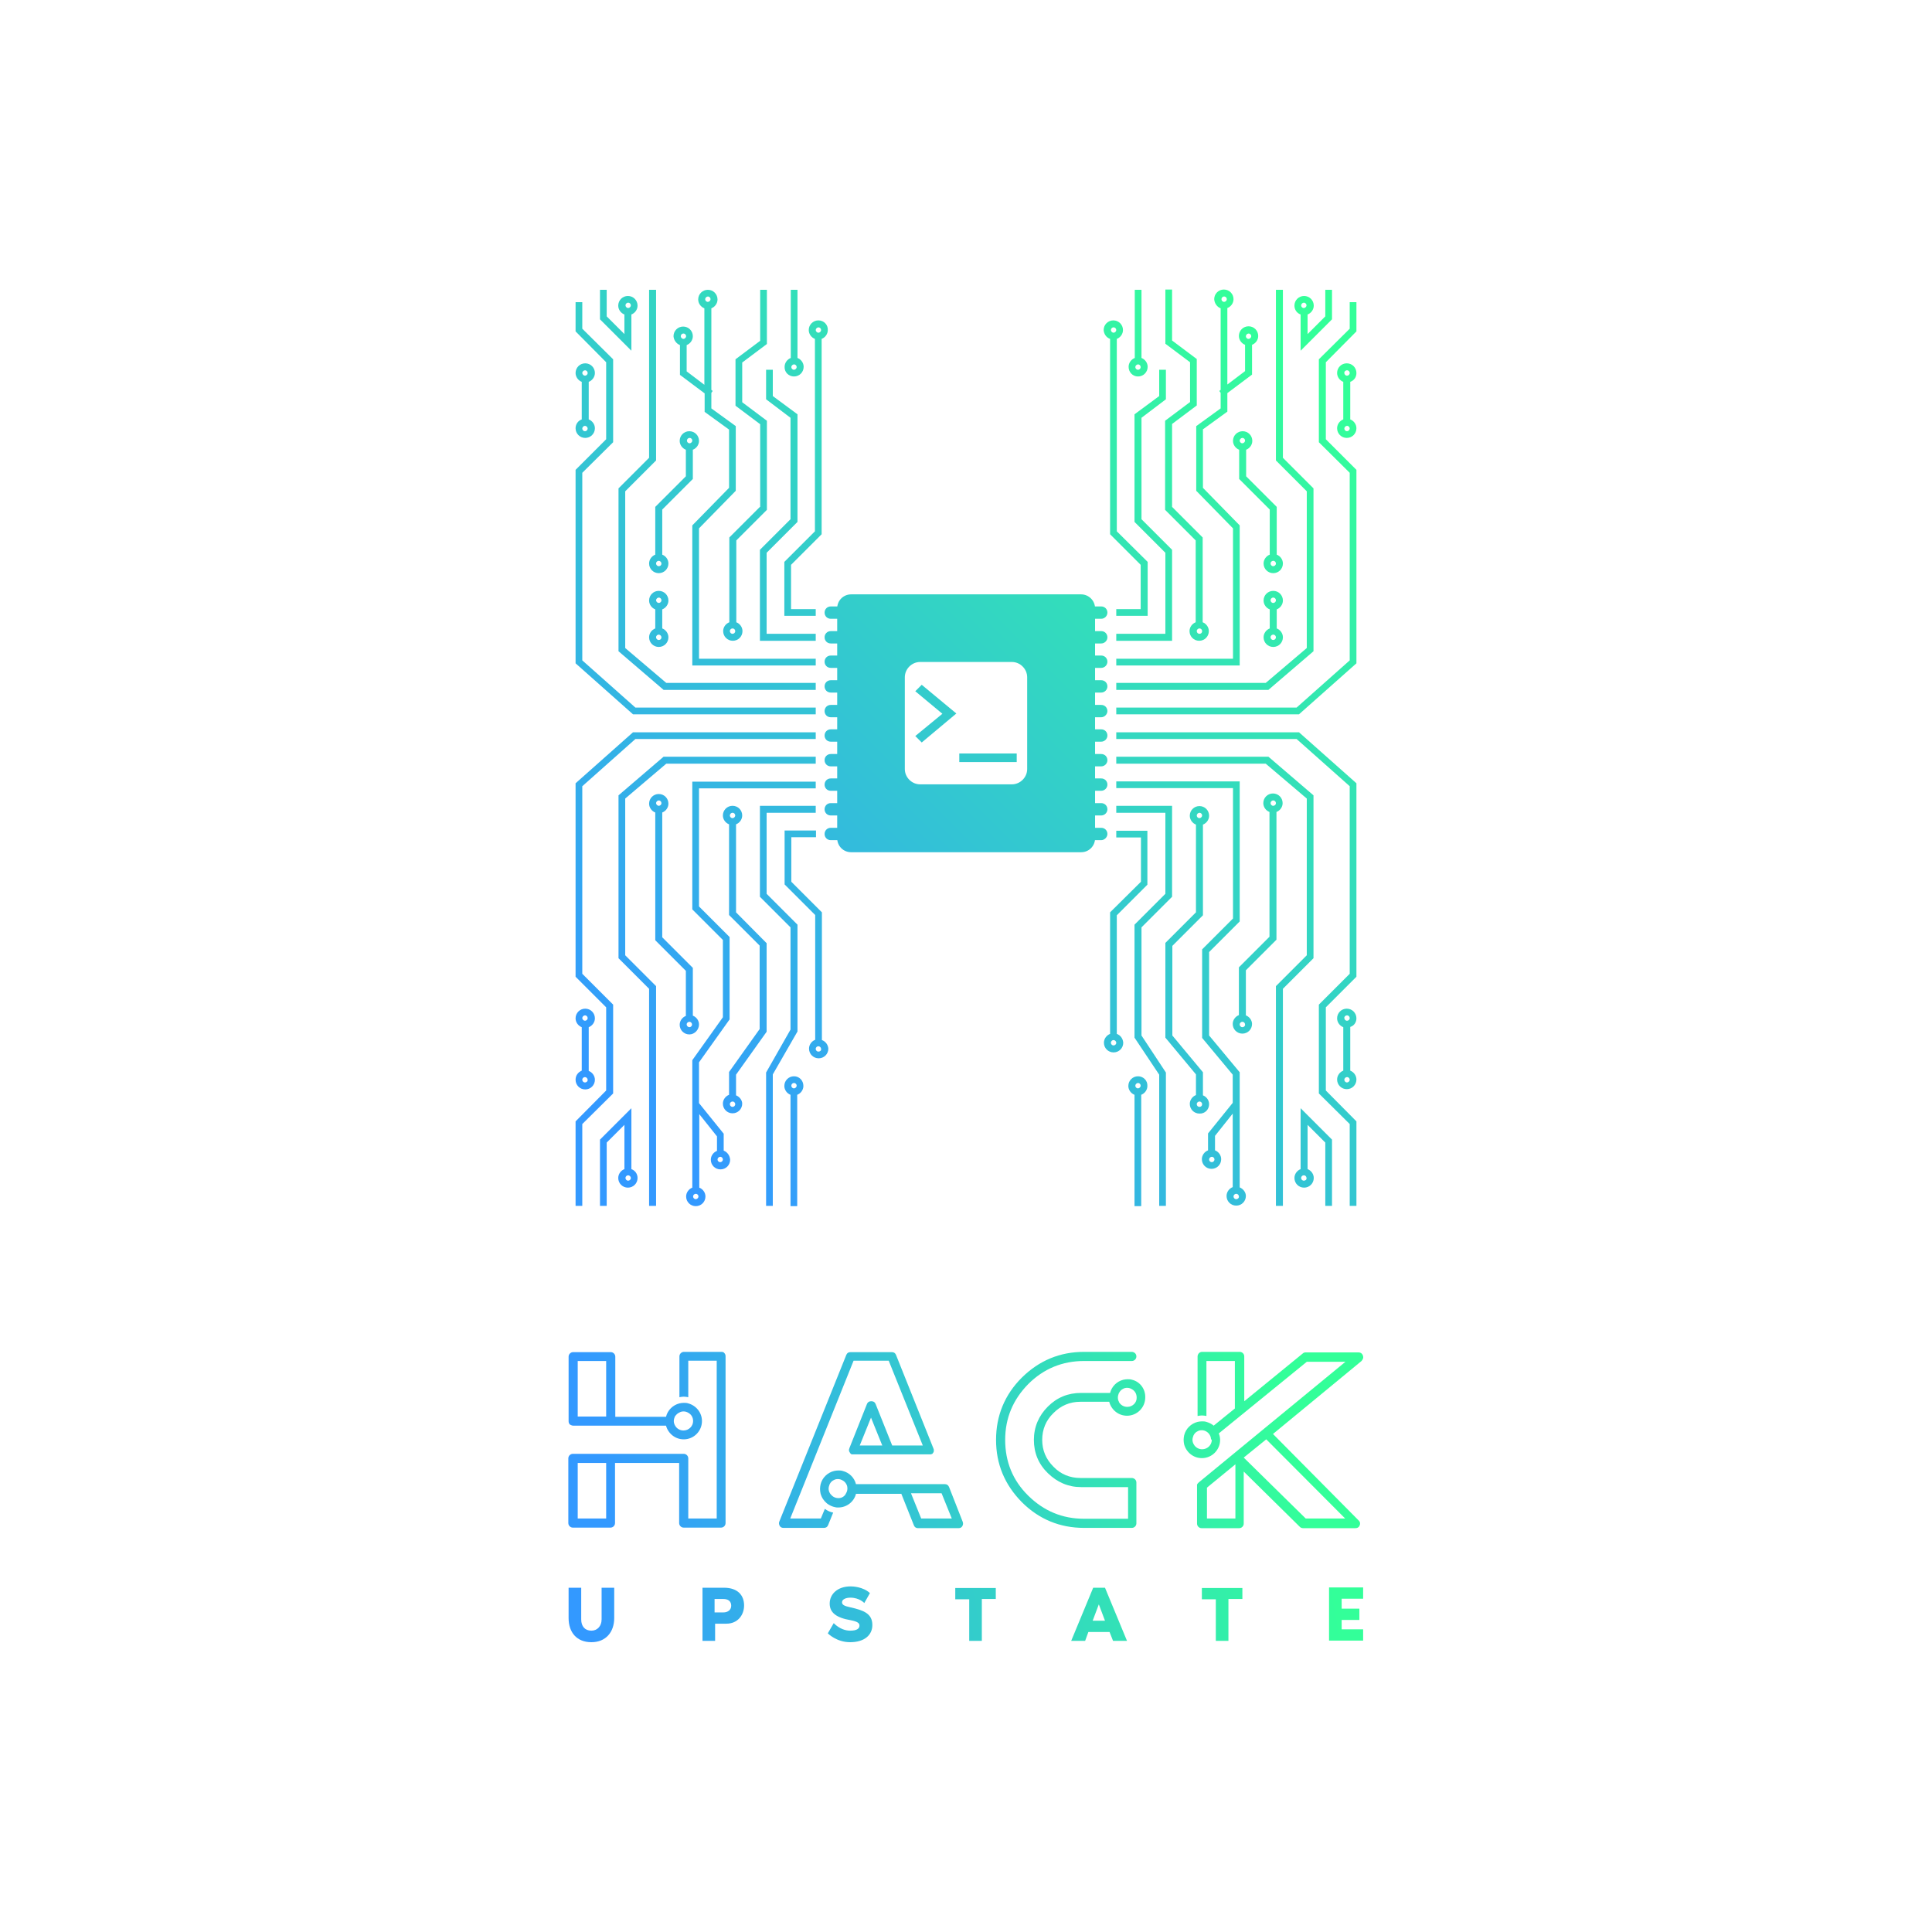 <?xml version="1.0" encoding="utf-8"?>
<!-- Generator: Adobe Illustrator 22.1.0, SVG Export Plug-In . SVG Version: 6.00 Build 0)  -->
<svg version="1.1" xmlns="http://www.w3.org/2000/svg" xmlns:xlink="http://www.w3.org/1999/xlink" x="0px" y="0px"
	 viewBox="0 0 720 720" style="enable-background:new 0 0 720 720;" xml:space="preserve">
<style type="text/css">
	.st0{display:none;}
	.st1{display:inline;fill:#FFFFFF;}
	.st2{display:inline;fill:#002333;}
	.st3{display:inline;}
	.st4{display:inline;fill:#CCCCCC;}
	.st5{fill:#3399FF;}
	.st6{fill:#33FF99;}
	.st7{fill:#002333;}
	.st8{fill:url(#SVGID_1_);}
	.st9{fill:url(#SVGID_2_);}
	.st10{fill:url(#SVGID_3_);}
	.st11{fill:url(#SVGID_4_);}
	.st12{fill:url(#SVGID_5_);}
	.st13{fill:url(#SVGID_6_);}
	.st14{fill:url(#SVGID_7_);}
	.st15{fill:url(#SVGID_8_);}
	.st16{fill:url(#SVGID_9_);}
	.st17{fill:url(#SVGID_10_);}
	.st18{fill:url(#SVGID_11_);}
	.st19{fill:url(#SVGID_12_);}
	.st20{fill:url(#SVGID_13_);}
	.st21{fill:url(#SVGID_14_);}
	.st22{fill:url(#SVGID_15_);}
	.st23{fill:url(#SVGID_16_);}
	.st24{fill:url(#SVGID_17_);}
	.st25{fill:url(#SVGID_18_);}
	.st26{fill:url(#SVGID_19_);}
	.st27{fill:url(#SVGID_20_);}
	.st28{fill:url(#SVGID_21_);}
	.st29{fill:url(#SVGID_22_);}
	.st30{fill:url(#SVGID_23_);}
	.st31{fill:url(#SVGID_24_);}
	.st32{fill:url(#SVGID_25_);}
	.st33{fill:url(#SVGID_26_);}
	.st34{fill:url(#SVGID_27_);}
	.st35{fill:url(#SVGID_28_);}
	.st36{fill:url(#SVGID_29_);}
	.st37{fill:url(#SVGID_30_);}
	.st38{fill:url(#SVGID_31_);}
	.st39{fill:url(#SVGID_32_);}
	.st40{fill:url(#SVGID_33_);}
	.st41{fill:url(#SVGID_34_);}
	.st42{fill:url(#SVGID_35_);}
	.st43{fill:url(#SVGID_36_);}
	.st44{fill:url(#SVGID_37_);}
	.st45{fill:url(#SVGID_38_);}
	.st46{fill:url(#SVGID_39_);}
	.st47{fill:url(#SVGID_40_);}
	.st48{fill:url(#SVGID_41_);}
	.st49{fill:url(#SVGID_42_);}
	.st50{fill:url(#SVGID_43_);}
	.st51{fill:url(#SVGID_44_);}
	.st52{fill:url(#SVGID_45_);}
	.st53{fill:url(#SVGID_46_);}
	.st54{fill:url(#SVGID_47_);}
	.st55{fill:url(#SVGID_48_);}
	.st56{fill:url(#SVGID_49_);}
	.st57{fill:url(#SVGID_50_);}
	.st58{fill:url(#SVGID_51_);}
	.st59{fill:url(#SVGID_52_);}
	.st60{fill:url(#SVGID_53_);}
	.st61{fill:url(#SVGID_54_);}
	.st62{fill:url(#SVGID_55_);}
	.st63{fill:url(#SVGID_56_);}
	.st64{fill:url(#SVGID_57_);}
	.st65{fill:url(#SVGID_58_);}
	.st66{fill:url(#SVGID_59_);}
	.st67{fill:url(#SVGID_60_);}
	.st68{fill:url(#SVGID_61_);}
	.st69{fill:url(#SVGID_62_);}
	.st70{fill:url(#SVGID_63_);}
	.st71{fill:url(#SVGID_64_);}
	.st72{fill:url(#SVGID_65_);}
	.st73{fill:url(#SVGID_66_);}
	.st74{fill:url(#SVGID_67_);}
	.st75{fill:url(#SVGID_68_);}
	.st76{fill:url(#SVGID_69_);}
	.st77{fill:url(#SVGID_70_);}
	.st78{fill:url(#SVGID_71_);}
	.st79{fill:url(#SVGID_72_);}
	.st80{fill:url(#SVGID_73_);}
	.st81{fill:url(#SVGID_74_);}
	.st82{fill:url(#SVGID_75_);}
	.st83{fill:url(#SVGID_76_);}
	.st84{fill:url(#SVGID_77_);}
	.st85{fill:url(#SVGID_78_);}
	.st86{fill:url(#SVGID_79_);}
	.st87{fill:url(#SVGID_80_);}
	.st88{fill:url(#SVGID_81_);}
	.st89{fill:url(#SVGID_82_);}
	.st90{fill:url(#SVGID_83_);}
	.st91{fill:url(#SVGID_84_);}
	.st92{fill:url(#SVGID_85_);}
	.st93{fill:url(#SVGID_86_);}
	.st94{fill:url(#SVGID_87_);}
	.st95{fill:url(#SVGID_88_);}
	.st96{fill:url(#SVGID_89_);}
	.st97{fill:url(#SVGID_90_);}
	.st98{fill:url(#SVGID_91_);}
	.st99{fill:url(#SVGID_92_);}
	.st100{fill:url(#SVGID_93_);}
	.st101{fill:url(#SVGID_94_);}
	.st102{fill:url(#SVGID_95_);}
	.st103{fill:url(#SVGID_96_);}
	.st104{fill:url(#SVGID_97_);}
	.st105{fill:url(#SVGID_98_);}
	.st106{fill:url(#SVGID_99_);}
	.st107{fill:url(#SVGID_100_);}
	.st108{fill:url(#SVGID_101_);}
	.st109{fill:url(#SVGID_102_);}
	.st110{fill:url(#SVGID_103_);}
	.st111{fill:url(#SVGID_104_);}
	.st112{fill:url(#SVGID_105_);}
	.st113{fill:url(#SVGID_106_);}
	.st114{fill:url(#SVGID_107_);}
	.st115{fill:url(#SVGID_108_);}
	.st116{fill:url(#SVGID_109_);}
	.st117{fill:url(#SVGID_110_);}
	.st118{fill:url(#SVGID_111_);}
	.st119{fill:url(#SVGID_112_);}
	.st120{fill:url(#SVGID_113_);}
	.st121{fill:url(#SVGID_114_);}
	.st122{fill:url(#SVGID_115_);}
	.st123{fill:url(#SVGID_116_);}
	.st124{fill:url(#SVGID_117_);}
	.st125{fill:url(#SVGID_118_);}
	.st126{fill:url(#SVGID_119_);}
	.st127{fill:url(#SVGID_120_);}
	.st128{fill:url(#SVGID_121_);}
	.st129{fill:url(#SVGID_122_);}
	.st130{fill:url(#SVGID_123_);}
	.st131{fill:url(#SVGID_124_);}
	.st132{fill:url(#SVGID_125_);}
	.st133{fill:url(#SVGID_126_);}
	.st134{fill:url(#SVGID_127_);}
	.st135{fill:url(#SVGID_128_);}
	.st136{fill:url(#SVGID_129_);}
	.st137{fill:url(#SVGID_130_);}
	.st138{fill:url(#SVGID_131_);}
	.st139{fill:url(#SVGID_132_);}
	.st140{fill:url(#SVGID_133_);}
	.st141{fill:url(#SVGID_134_);}
	.st142{fill:url(#SVGID_135_);}
	.st143{fill:url(#SVGID_136_);}
	.st144{fill:url(#SVGID_137_);}
	.st145{fill:url(#SVGID_138_);}
	.st146{fill:url(#SVGID_139_);}
	.st147{fill:url(#SVGID_140_);}
	.st148{fill:url(#SVGID_141_);}
	.st149{fill:url(#SVGID_142_);}
	.st150{fill:url(#SVGID_143_);}
	.st151{fill:url(#SVGID_144_);}
	.st152{fill:url(#SVGID_145_);}
	.st153{fill:url(#SVGID_146_);}
	.st154{fill:url(#SVGID_147_);}
	.st155{fill:url(#SVGID_148_);}
	.st156{fill:url(#SVGID_149_);}
	.st157{fill:url(#SVGID_150_);}
	.st158{fill:url(#SVGID_151_);}
	.st159{fill:url(#SVGID_152_);}
	.st160{fill:url(#SVGID_153_);}
	.st161{fill:url(#SVGID_154_);}
	.st162{fill:url(#SVGID_155_);}
	.st163{fill:url(#SVGID_156_);}
	.st164{fill:url(#SVGID_157_);}
	.st165{fill:url(#SVGID_158_);}
	.st166{fill:url(#SVGID_159_);}
	.st167{fill:url(#SVGID_160_);}
	.st168{fill:url(#SVGID_161_);}
	.st169{fill:url(#SVGID_162_);}
	.st170{fill:url(#SVGID_163_);}
	.st171{fill:url(#SVGID_164_);}
	.st172{fill:url(#SVGID_165_);}
	.st173{fill:url(#SVGID_166_);}
	.st174{fill:url(#SVGID_167_);}
	.st175{fill:url(#SVGID_168_);}
	.st176{fill:url(#SVGID_169_);}
	.st177{fill:url(#SVGID_170_);}
	.st178{fill:url(#SVGID_171_);}
	.st179{fill:#333333;}
	.st180{fill:#FFFFFF;}
	.st181{fill:url(#SVGID_172_);}
	.st182{fill:url(#SVGID_173_);}
	.st183{fill:url(#SVGID_174_);}
	.st184{fill:url(#SVGID_175_);}
	.st185{fill:url(#SVGID_176_);}
	.st186{fill:url(#SVGID_177_);}
	.st187{fill:url(#SVGID_178_);}
	.st188{fill:url(#SVGID_179_);}
	.st189{fill:url(#SVGID_180_);}
	.st190{fill:url(#SVGID_181_);}
	.st191{fill:url(#SVGID_182_);}
	.st192{fill:url(#SVGID_183_);}
	.st193{fill:url(#SVGID_184_);}
	.st194{fill:url(#SVGID_185_);}
	.st195{fill:url(#SVGID_186_);}
	.st196{fill:url(#SVGID_187_);}
	.st197{fill:url(#SVGID_188_);}
	.st198{fill:url(#SVGID_189_);}
	.st199{fill:url(#SVGID_190_);}
	.st200{fill:url(#SVGID_191_);}
	.st201{fill:url(#SVGID_192_);}
	.st202{fill:url(#SVGID_193_);}
	.st203{fill:url(#SVGID_194_);}
	.st204{fill:url(#SVGID_195_);}
	.st205{fill:url(#SVGID_196_);}
	.st206{fill:url(#SVGID_197_);}
	.st207{fill:url(#SVGID_198_);}
	.st208{fill:url(#SVGID_199_);}
	.st209{fill:url(#SVGID_200_);}
	.st210{fill:url(#SVGID_201_);}
	.st211{fill:url(#SVGID_202_);}
	.st212{fill:url(#SVGID_203_);}
	.st213{fill:url(#SVGID_204_);}
	.st214{fill:url(#SVGID_205_);}
	.st215{fill:url(#SVGID_206_);}
	.st216{fill:url(#SVGID_207_);}
	.st217{fill:url(#SVGID_208_);}
	.st218{fill:url(#SVGID_209_);}
	.st219{fill:url(#SVGID_210_);}
	.st220{fill:url(#SVGID_211_);}
	.st221{fill:url(#SVGID_212_);}
	.st222{fill:url(#SVGID_213_);}
	.st223{fill:url(#SVGID_214_);}
	.st224{fill:url(#SVGID_215_);}
	.st225{fill:url(#SVGID_216_);}
	.st226{fill:url(#SVGID_217_);}
	.st227{fill:url(#SVGID_218_);}
	.st228{fill:url(#SVGID_219_);}
	.st229{fill:url(#SVGID_220_);}
	.st230{fill:url(#SVGID_221_);}
	.st231{fill:url(#SVGID_222_);}
	.st232{fill:url(#SVGID_223_);}
	.st233{fill:url(#SVGID_224_);}
	.st234{fill:url(#SVGID_225_);}
	.st235{fill:url(#SVGID_226_);}
	.st236{fill:url(#SVGID_227_);}
	.st237{fill:url(#SVGID_228_);}
	.st238{fill:url(#SVGID_229_);}
	.st239{fill:url(#SVGID_230_);}
	.st240{fill:url(#SVGID_231_);}
	.st241{fill:url(#SVGID_232_);}
	.st242{fill:url(#SVGID_233_);}
	.st243{fill:url(#SVGID_234_);}
	.st244{fill:url(#SVGID_235_);}
	.st245{fill:url(#SVGID_236_);}
	.st246{fill:url(#SVGID_237_);}
	.st247{fill:url(#SVGID_238_);}
	.st248{fill:url(#SVGID_239_);}
	.st249{fill:url(#SVGID_240_);}
	.st250{fill:url(#SVGID_241_);}
	.st251{fill:url(#SVGID_242_);}
	.st252{fill:url(#SVGID_243_);}
	.st253{fill:url(#SVGID_244_);}
	.st254{fill:url(#SVGID_245_);}
	.st255{fill:url(#SVGID_246_);}
	.st256{fill:url(#SVGID_247_);}
	.st257{fill:url(#SVGID_248_);}
	.st258{fill:url(#SVGID_249_);}
	.st259{fill:url(#SVGID_250_);}
	.st260{fill:url(#SVGID_251_);}
	.st261{fill:url(#SVGID_252_);}
	.st262{fill:url(#SVGID_253_);}
	.st263{fill:url(#SVGID_254_);}
	.st264{fill:url(#SVGID_255_);}
	.st265{fill:url(#SVGID_256_);}
	.st266{fill:url(#SVGID_257_);}
	.st267{fill:url(#SVGID_258_);}
	.st268{fill:url(#SVGID_259_);}
	.st269{fill:url(#SVGID_260_);}
	.st270{fill:url(#SVGID_261_);}
	.st271{fill:url(#SVGID_262_);}
	.st272{fill:url(#SVGID_263_);}
	.st273{fill:url(#SVGID_264_);}
	.st274{fill:url(#SVGID_265_);}
	.st275{fill:url(#SVGID_266_);}
	.st276{fill:url(#SVGID_267_);}
	.st277{fill:url(#SVGID_268_);}
	.st278{fill:url(#SVGID_269_);}
	.st279{fill:url(#SVGID_270_);}
	.st280{fill:url(#SVGID_271_);}
	.st281{fill:url(#SVGID_272_);}
	.st282{fill:url(#SVGID_273_);}
	.st283{fill:url(#SVGID_274_);}
	.st284{fill:url(#SVGID_275_);}
	.st285{fill:url(#SVGID_276_);}
	.st286{fill:url(#SVGID_277_);}
	.st287{fill:url(#SVGID_278_);}
	.st288{fill:url(#SVGID_279_);}
	.st289{fill:url(#SVGID_280_);}
	.st290{fill:url(#SVGID_281_);}
	.st291{fill:url(#SVGID_282_);}
	.st292{fill:url(#SVGID_283_);}
	.st293{fill:url(#SVGID_284_);}
	.st294{fill:url(#SVGID_285_);}
	.st295{fill:url(#SVGID_286_);}
	.st296{fill:url(#SVGID_287_);}
	.st297{fill:url(#SVGID_288_);}
	.st298{fill:url(#SVGID_289_);}
	.st299{fill:url(#SVGID_290_);}
	.st300{fill:url(#SVGID_291_);}
	.st301{fill:url(#SVGID_292_);}
	.st302{fill:url(#SVGID_293_);}
	.st303{fill:url(#SVGID_294_);}
	.st304{fill:url(#SVGID_295_);}
	.st305{fill:url(#SVGID_296_);}
	.st306{fill:url(#SVGID_297_);}
	.st307{fill:url(#SVGID_298_);}
	.st308{fill:url(#SVGID_299_);}
	.st309{fill:url(#SVGID_300_);}
	.st310{fill:url(#SVGID_301_);}
	.st311{fill:url(#SVGID_302_);}
	.st312{fill:url(#SVGID_303_);}
	.st313{fill:url(#SVGID_304_);}
	.st314{fill:url(#SVGID_305_);}
	.st315{fill:url(#SVGID_306_);}
	.st316{fill:url(#SVGID_307_);}
	.st317{fill:url(#SVGID_308_);}
	.st318{fill:url(#SVGID_309_);}
	.st319{fill:url(#SVGID_310_);}
	.st320{fill:url(#SVGID_311_);}
	.st321{fill:url(#SVGID_312_);}
	.st322{fill:url(#SVGID_313_);}
	.st323{fill:url(#SVGID_314_);}
	.st324{fill:url(#SVGID_315_);}
	.st325{fill:url(#SVGID_316_);}
	.st326{fill:url(#SVGID_317_);}
	.st327{fill:url(#SVGID_318_);}
	.st328{fill:url(#SVGID_319_);}
	.st329{fill:url(#SVGID_320_);}
	.st330{fill:url(#SVGID_321_);}
	.st331{fill:url(#SVGID_322_);}
	.st332{fill:url(#SVGID_323_);}
	.st333{fill:url(#SVGID_324_);}
	.st334{fill:url(#SVGID_325_);}
	.st335{fill:url(#SVGID_326_);}
	.st336{fill:url(#SVGID_327_);}
	.st337{fill:url(#SVGID_328_);}
	.st338{fill:url(#SVGID_329_);}
	.st339{fill:url(#SVGID_330_);}
	.st340{fill:url(#SVGID_331_);}
	.st341{fill:#CCCCCC;}
	.st342{fill:#666666;}
	.st343{fill:#002333;stroke:#FFFFFF;stroke-miterlimit:10;}
	.st344{fill:none;stroke:#CCCCCC;stroke-width:2;stroke-miterlimit:10;}
</style>
<g id="Layer_2" class="st0">
	<rect x="0" y="0" class="st2" width="720" height="720"/>
</g>
<g id="Layer_1">
	<g>
		<g>
			<g>
				<linearGradient id="SVGID_1_" gradientUnits="userSpaceOnUse" x1="222.947" y1="543.411" x2="476.507" y2="498.701">
					<stop  offset="0" style="stop-color:#3399FF"/>
					<stop  offset="1" style="stop-color:#33FF99"/>
				</linearGradient>
				<path class="st8" d="M268.8,503.8h-13.9c-0.5,0-0.9,0.2-1.2,0.5c-0.3,0.3-0.5,0.7-0.5,1.2v15.2c0.5-0.1,1.1-0.2,1.6-0.2
					c0.6,0,1.2,0.1,1.7,0.2v-13.6h10.6v58.8h-10.6v-22.4c0-0.5-0.2-0.9-0.5-1.2c-0.3-0.3-0.7-0.5-1.2-0.5h-41.3
					c-0.5,0-0.9,0.2-1.2,0.5c-0.3,0.3-0.5,0.7-0.5,1.2v24.1c0,0.5,0.2,0.9,0.5,1.2c0.3,0.3,0.7,0.5,1.2,0.5h14
					c0.5,0,0.9-0.2,1.2-0.5c0.3-0.3,0.5-0.7,0.5-1.2v-22.4h23.9v22.4c0,0.5,0.2,0.9,0.5,1.2c0.3,0.3,0.7,0.5,1.2,0.5h13.9
					c0.5,0,0.9-0.2,1.2-0.5c0.3-0.3,0.5-0.7,0.5-1.2v-62.2c0-0.5-0.2-0.9-0.5-1.2C269.7,503.9,269.3,503.8,268.8,503.8z
					 M225.9,565.9h-10.6v-20.7h10.6V565.9z"/>
				<linearGradient id="SVGID_2_" gradientUnits="userSpaceOnUse" x1="219.298" y1="522.736" x2="472.889" y2="478.022">
					<stop  offset="0" style="stop-color:#3399FF"/>
					<stop  offset="1" style="stop-color:#33FF99"/>
				</linearGradient>
				<path class="st9" d="M213.6,531.3h34.6c0.8,2.9,3.4,5.1,6.6,5.1c3.8,0,6.8-3.1,6.8-6.8c0-3.2-2.2-5.8-5.1-6.6
					c-0.6-0.2-1.1-0.2-1.7-0.2c-0.6,0-1.1,0.1-1.6,0.2c-2.4,0.6-4.4,2.5-5,5h-18.9v-22.4c0-0.5-0.2-0.9-0.5-1.2
					c-0.3-0.3-0.7-0.5-1.2-0.5h-14c-0.5,0-0.9,0.2-1.2,0.5c-0.3,0.3-0.5,0.7-0.5,1.2v24.1c0,0.5,0.2,0.9,0.5,1.2
					C212.8,531.1,213.2,531.3,213.6,531.3z M253.2,526.4c0.5-0.3,1-0.4,1.6-0.4c0.6,0,1.2,0.2,1.7,0.5c1.1,0.6,1.8,1.7,1.8,3.1
					c0,1.9-1.6,3.5-3.6,3.5c-1.3,0-2.5-0.7-3.1-1.8c-0.3-0.5-0.5-1.1-0.5-1.7c0-0.6,0.2-1.2,0.4-1.7
					C252,527.2,252.5,526.7,253.2,526.4z M215.3,507.2h10.6v20.7h-10.6V507.2z"/>
				<linearGradient id="SVGID_3_" gradientUnits="userSpaceOnUse" x1="224.464" y1="551.979" x2="478.04" y2="507.267">
					<stop  offset="0" style="stop-color:#3399FF"/>
					<stop  offset="1" style="stop-color:#33FF99"/>
				</linearGradient>
				<path class="st10" d="M305.9,565.9h-11.4l23.6-58.8h13.1l12.7,31.6h-11.4l-6.2-15.5c-0.3-0.7-0.8-1-1.6-1c-0.8,0-1.3,0.3-1.6,1
					l-6.6,16.6c0,0,0,0.1,0,0.1c0,0.1-0.1,0.2-0.1,0.2c0,0,0,0.1,0,0.2v0.1c0,0,0,0.1,0,0.2c0,0.1,0,0.1,0,0.1c0,0,0,0.1,0.1,0.2
					l0,0.1c0,0,0,0,0.1,0.1c0,0.1,0.1,0.2,0.1,0.2c0,0,0.1,0.1,0.1,0.2c0,0,0.1,0.1,0.1,0.1l0.1,0.1l0.1,0.1c0,0,0,0,0.1,0.1
					c0.1,0,0.2,0.1,0.2,0.1l0.2,0c0.1,0,0.2,0,0.2,0c0.1,0,0.2,0,0.3,0h28.4l0.2,0h0.2c0,0,0.1,0,0.2-0.1c0.1,0,0.1,0,0.1,0
					c0.1,0,0.2-0.1,0.2-0.1l0,0c0.1,0,0.2-0.1,0.2-0.2c0,0,0,0,0,0c0.2-0.2,0.3-0.4,0.4-0.7l0-0.1c0,0,0,0,0-0.1c0-0.1,0-0.2,0-0.2
					c0,0,0,0,0,0v-0.1c0-0.1,0-0.2,0-0.2c0,0,0-0.1-0.1-0.2c0-0.1,0-0.1,0-0.1l-14-35c-0.3-0.7-0.8-1-1.6-1h-15.3
					c-0.8,0-1.3,0.3-1.6,1l-25,62.2c-0.2,0.5-0.1,1.1,0.2,1.6c0.3,0.5,0.8,0.7,1.4,0.7H307c0.8,0,1.3-0.3,1.6-1l1.9-4.7
					c-1.1-0.2-2.2-0.7-3.1-1.4L305.9,565.9z M320.4,538.7l4.2-10.4l4.2,10.4H320.4z"/>
				<linearGradient id="SVGID_4_" gradientUnits="userSpaceOnUse" x1="228.915" y1="577.272" x2="482.516" y2="532.555">
					<stop  offset="0" style="stop-color:#3399FF"/>
					<stop  offset="1" style="stop-color:#33FF99"/>
				</linearGradient>
				<path class="st11" d="M353.7,554.2L353.7,554.2l-0.1-0.2c-0.3-0.6-0.8-0.9-1.5-0.9H319c-0.6-2.4-2.5-4.3-4.9-4.9
					c-0.6-0.2-1.1-0.2-1.7-0.2c-0.6,0-1.1,0.1-1.6,0.2c-2.4,0.6-4.4,2.5-5,5c-0.1,0.5-0.2,1.1-0.2,1.7c0,0.6,0.1,1.2,0.2,1.7
					c0.4,1.5,1.2,2.7,2.4,3.7c0.9,0.7,2,1.2,3.1,1.4c0.3,0.1,0.7,0.1,1.1,0.1c3.2,0,5.9-2.2,6.6-5.1h16.9l4.7,11.8
					c0.3,0.7,0.8,1,1.6,1h15c0.6,0,1.1-0.2,1.4-0.7c0.3-0.5,0.4-1,0.2-1.6L353.7,554.2z M312.6,558.3c-0.1,0-0.1,0-0.2,0
					c-1.2,0-2.2-0.6-2.9-1.5c-0.1-0.1-0.1-0.2-0.2-0.3c-0.3-0.5-0.5-1.1-0.5-1.7c0-0.6,0.2-1.2,0.4-1.7c0.3-0.6,0.8-1.2,1.5-1.5
					c0.5-0.3,1-0.4,1.6-0.4c0.6,0,1.2,0.2,1.7,0.5c0.6,0.3,1.1,0.8,1.4,1.4c0.3,0.5,0.4,1,0.4,1.7c0,0.6-0.2,1.2-0.5,1.7
					C314.9,557.5,313.8,558.3,312.6,558.3z M343.3,565.9l-3.8-9.4h11.4l3.8,9.4H343.3z"/>
				<linearGradient id="SVGID_5_" gradientUnits="userSpaceOnUse" x1="229.454" y1="580.149" x2="483.015" y2="535.44">
					<stop  offset="0" style="stop-color:#3399FF"/>
					<stop  offset="1" style="stop-color:#33FF99"/>
				</linearGradient>
				<path class="st12" d="M507.9,505.1c-0.3-0.7-0.8-1.1-1.6-1.1h-19.7c-0.4,0-0.8,0.1-1.1,0.4l-21.8,17.8v-16.7
					c0-0.5-0.2-0.9-0.5-1.2c-0.3-0.3-0.7-0.5-1.2-0.5h-14c-0.5,0-0.9,0.2-1.2,0.5c-0.3,0.3-0.5,0.8-0.5,1.2v22.2
					c0.5-0.1,1.1-0.2,1.6-0.2c0.6,0,1.2,0.1,1.7,0.2v-20.5h10.6v17.7l-7.9,6.4c-0.8-0.7-1.7-1.1-2.7-1.4c-0.6-0.2-1.1-0.2-1.7-0.2
					c-0.6,0-1.1,0.1-1.6,0.2c-2.4,0.6-4.4,2.5-5,5c-0.1,0.5-0.2,1.1-0.2,1.7c0,0.6,0.1,1.2,0.2,1.7c0.8,2.9,3.4,5.1,6.6,5.1
					c3.8,0,6.8-3.1,6.8-6.8c0-0.9-0.2-1.7-0.5-2.4l32.8-26.7h14.4l-54.6,44.9c0,0,0,0-0.1,0.1l-0.3,0.3c0,0,0,0.1-0.1,0.1
					c0,0.1-0.1,0.1-0.1,0.2c0,0,0,0.1-0.1,0.1c0,0.1,0,0.1,0,0.2c0,0,0,0.1,0,0.2c0,0.1,0,0.1,0,0.2c0,0,0,0,0,0v14
					c0,0.5,0.2,0.9,0.5,1.2c0.3,0.3,0.7,0.5,1.2,0.5h14c0.5,0,0.9-0.2,1.2-0.5c0.3-0.3,0.5-0.7,0.5-1.2v-19.4l20.9,20.6
					c0.3,0.3,0.7,0.5,1.2,0.5h19.5c0.8,0,1.3-0.3,1.6-1c0.3-0.7,0.2-1.3-0.3-1.8l-32-32.3l33-27.2
					C508,506.5,508.2,505.9,507.9,505.1z M451.6,536.6c0,1.9-1.6,3.5-3.6,3.5c-1.3,0-2.5-0.7-3.1-1.8c-0.3-0.5-0.5-1.1-0.5-1.7
					c0-0.6,0.2-1.2,0.4-1.7c0.3-0.6,0.8-1.2,1.5-1.5c0.5-0.3,1-0.4,1.6-0.4c0.6,0,1.2,0.2,1.7,0.5c0,0,0,0,0,0
					c1,0.6,1.7,1.7,1.7,2.9C451.6,536.5,451.6,536.5,451.6,536.6z M460.4,565.9h-10.6v-11.5l10.6-8.7V565.9z M501.3,565.9h-14.7
					l-23.1-22.7l8.4-6.8L501.3,565.9z"/>
				<linearGradient id="SVGID_6_" gradientUnits="userSpaceOnUse" x1="227.465" y1="568.997" x2="481.043" y2="524.284">
					<stop  offset="0" style="stop-color:#3399FF"/>
					<stop  offset="1" style="stop-color:#33FF99"/>
				</linearGradient>
				<path class="st13" d="M421.9,514.2c-0.6-0.2-1.1-0.2-1.7-0.2c-0.6,0-1.1,0.1-1.6,0.2c-2.4,0.6-4.3,2.5-4.9,4.9h-10.8
					c-4.9,0-9,1.7-12.4,5.1c-3.4,3.4-5.2,7.6-5.2,12.4c0,4.8,1.7,9,5.2,12.4s7.6,5.2,12.4,5.2h17.5v11.8H404c-8.1,0-15-2.9-20.8-8.6
					s-8.6-12.7-8.6-20.8c0-8.1,2.9-15,8.6-20.8c5.7-5.7,12.7-8.6,20.8-8.6h17.8c0.5,0,0.9-0.2,1.2-0.5c0.3-0.3,0.5-0.7,0.5-1.2
					c0-0.5-0.2-0.9-0.5-1.2c-0.3-0.3-0.8-0.5-1.2-0.5h-17.8c-9,0-16.7,3.2-23.2,9.6c-6.4,6.4-9.6,14.2-9.6,23.2s3.2,16.7,9.6,23.2
					c6.4,6.4,14.2,9.6,23.2,9.6h17.8c0.5,0,0.9-0.2,1.2-0.5c0.3-0.3,0.5-0.7,0.5-1.2v-15.2c0-0.5-0.2-0.9-0.5-1.2
					c-0.3-0.3-0.8-0.5-1.2-0.5h-19.2c-3.9,0-7.3-1.4-10-4.2c-2.8-2.8-4.2-6.1-4.2-10c0-3.9,1.4-7.3,4.2-10c2.8-2.8,6.1-4.2,10-4.2
					h10.8c0,0,0,0.1,0,0.1c0.8,2.9,3.4,5.1,6.6,5.1c3.8,0,6.8-3.1,6.8-6.8C426.9,517.6,424.8,514.9,421.9,514.2z M420.1,524.3
					c-1.3,0-2.5-0.7-3.1-1.8c0,0,0-0.1,0-0.1c-0.3-0.5-0.4-1-0.4-1.6c0-0.6,0.2-1.2,0.4-1.7c0,0,0-0.1,0.1-0.1
					c0.3-0.6,0.8-1.1,1.4-1.4c0.5-0.3,1-0.4,1.6-0.4c0.6,0,1.2,0.2,1.7,0.5c1.1,0.6,1.8,1.7,1.8,3.1
					C423.7,522.7,422.1,524.3,420.1,524.3z"/>
			</g>
			<g>
				<linearGradient id="SVGID_7_" gradientUnits="userSpaceOnUse" x1="218.536" y1="601.524" x2="519.864" y2="548.391">
					<stop  offset="0" style="stop-color:#3399FF"/>
					<stop  offset="1" style="stop-color:#33FF99"/>
				</linearGradient>
				<path class="st14" d="M228.9,591.7V603c0,5.2-3.1,9-8.5,9c-5.5,0-8.5-3.7-8.5-9v-11.3h4.7v11.8c0,2.6,1.4,4.2,3.8,4.2
					c2.2,0,3.8-1.7,3.8-4.2v-11.8H228.9z"/>
				<linearGradient id="SVGID_8_" gradientUnits="userSpaceOnUse" x1="213.031" y1="610.613" x2="520.319" y2="556.43">
					<stop  offset="0" style="stop-color:#3399FF"/>
					<stop  offset="1" style="stop-color:#33FF99"/>
				</linearGradient>
				<path class="st15" d="M277.3,598.3c0,3.6-2.4,6.8-6.6,6.8h-4.2v6.4h-4.7v-19.8h8C274.9,591.7,277.3,594.5,277.3,598.3z
					 M272.5,598.4c0-1.8-1.3-2.5-2.9-2.5h-3.3v5h3.3C271.2,600.9,272.5,600,272.5,598.4z"/>
				<linearGradient id="SVGID_9_" gradientUnits="userSpaceOnUse" x1="211.051" y1="620.322" x2="512.837" y2="567.109">
					<stop  offset="0" style="stop-color:#3399FF"/>
					<stop  offset="1" style="stop-color:#33FF99"/>
				</linearGradient>
				<path class="st16" d="M325.1,605.6c0,3.7-2.9,6.4-8.3,6.4c-5.1,0-8.3-3.3-8.3-3.3l2.2-3.8c2.2,2.2,4.5,2.8,6.1,2.8
					c2.6,0,3.5-0.8,3.5-1.9c0-0.9-0.7-1.5-3.3-2c-5.3-0.9-7.8-2.8-7.8-6.2c0-3.5,2.9-6.4,7.8-6.4c0.7,0,4.6,0.1,7.2,2.5l-2.1,3.7
					c0,0-1.8-2-5.2-2c-1.6,0-3.1,0.6-3.1,1.7c0,0.9,0.7,1.4,3.1,1.9C321.8,600.1,325.1,601.3,325.1,605.6z"/>
				<linearGradient id="SVGID_10_" gradientUnits="userSpaceOnUse" x1="218.042" y1="626.815" x2="501.867" y2="576.769">
					<stop  offset="0" style="stop-color:#3399FF"/>
					<stop  offset="1" style="stop-color:#33FF99"/>
				</linearGradient>
				<path class="st17" d="M371.1,591.7v4.2h-5.2v15.6h-4.7V596H356v-4.2H371.1z"/>
				<linearGradient id="SVGID_11_" gradientUnits="userSpaceOnUse" x1="222.794" y1="635.264" x2="495.756" y2="587.133">
					<stop  offset="0" style="stop-color:#3399FF"/>
					<stop  offset="1" style="stop-color:#33FF99"/>
				</linearGradient>
				<path class="st18" d="M413.5,608.2h-7.9l-1.2,3.3h-5.2l8.2-19.8h4.4l8.2,19.8h-5.2L413.5,608.2z M411.8,604l-2.3-6.1l-2.3,6.1
					H411.8z"/>
				<linearGradient id="SVGID_12_" gradientUnits="userSpaceOnUse" x1="217.265" y1="643.164" x2="501.09" y2="593.118">
					<stop  offset="0" style="stop-color:#3399FF"/>
					<stop  offset="1" style="stop-color:#33FF99"/>
				</linearGradient>
				<path class="st19" d="M463,591.7v4.2h-5.2v15.6h-4.7V596h-5.2v-4.2H463z"/>
				<linearGradient id="SVGID_13_" gradientUnits="userSpaceOnUse" x1="168.749" y1="660.324" x2="499.375" y2="602.026">
					<stop  offset="0" style="stop-color:#3399FF"/>
					<stop  offset="1" style="stop-color:#33FF99"/>
				</linearGradient>
				<path class="st20" d="M500,596v3.5h6.6v4.2H500v3.5h8v4.2h-12.7v-19.8h12.7v4.2H500z"/>
			</g>
		</g>
		<g>
			<g>
				<g>
					<linearGradient id="SVGID_14_" gradientUnits="userSpaceOnUse" x1="225.619" y1="403.937" x2="490.844" y2="138.711">
						<stop  offset="0" style="stop-color:#3399FF"/>
						<stop  offset="1" style="stop-color:#33FF99"/>
					</linearGradient>
					<path class="st21" d="M402.9,221.5h-85.7c-2.9,0-5.2,2.3-5.2,5.2v85.7c0,2.9,2.3,5.2,5.2,5.2h85.7c2.9,0,5.2-2.3,5.2-5.2v-85.7
						C408.1,223.8,405.7,221.5,402.9,221.5z M382.8,286.6c0,3.1-2.6,5.7-5.7,5.7h-34.2c-3.1,0-5.7-2.6-5.7-5.7v-34.2
						c0-3.1,2.6-5.7,5.7-5.7h34.2c3.1,0,5.7,2.6,5.7,5.7V286.6z"/>
				</g>
				<g>
					<g>
						<linearGradient id="SVGID_15_" gradientUnits="userSpaceOnUse" x1="216.078" y1="394.396" x2="481.304" y2="129.171">
							<stop  offset="0" style="stop-color:#3399FF"/>
							<stop  offset="1" style="stop-color:#33FF99"/>
						</linearGradient>
						<polygon class="st22" points="341.1,257.6 351.2,266 341.1,274.3 343.5,276.7 356.4,265.9 343.5,255.2 						"/>
					</g>
					<g>
						<linearGradient id="SVGID_16_" gradientUnits="userSpaceOnUse" x1="236.106" y1="414.424" x2="501.331" y2="149.198">
							<stop  offset="0" style="stop-color:#3399FF"/>
							<stop  offset="1" style="stop-color:#33FF99"/>
						</linearGradient>
						<rect x="357.5" y="280.8" class="st23" width="21.4" height="3.2"/>
					</g>
				</g>
			</g>
			<g>
				<linearGradient id="SVGID_17_" gradientUnits="userSpaceOnUse" x1="229.054" y1="407.372" x2="494.279" y2="142.146">
					<stop  offset="0" style="stop-color:#3399FF"/>
					<stop  offset="1" style="stop-color:#33FF99"/>
				</linearGradient>
				<path class="st24" d="M410.4,230.6h-4.6c-1.3,0-2.3-1-2.3-2.3l0,0c0-1.3,1-2.3,2.3-2.3h4.6c1.3,0,2.3,1,2.3,2.3l0,0
					C412.7,229.6,411.6,230.6,410.4,230.6z"/>
			</g>
			<g>
				<linearGradient id="SVGID_18_" gradientUnits="userSpaceOnUse" x1="233.633" y1="411.951" x2="498.859" y2="146.726">
					<stop  offset="0" style="stop-color:#3399FF"/>
					<stop  offset="1" style="stop-color:#33FF99"/>
				</linearGradient>
				<path class="st25" d="M410.4,239.8h-4.6c-1.3,0-2.3-1-2.3-2.3l0,0c0-1.3,1-2.3,2.3-2.3h4.6c1.3,0,2.3,1,2.3,2.3l0,0
					C412.7,238.8,411.6,239.8,410.4,239.8z"/>
			</g>
			<g>
				<linearGradient id="SVGID_19_" gradientUnits="userSpaceOnUse" x1="238.213" y1="416.531" x2="503.438" y2="151.305">
					<stop  offset="0" style="stop-color:#3399FF"/>
					<stop  offset="1" style="stop-color:#33FF99"/>
				</linearGradient>
				<path class="st26" d="M410.4,248.9h-4.6c-1.3,0-2.3-1-2.3-2.3l0,0c0-1.3,1-2.3,2.3-2.3h4.6c1.3,0,2.3,1,2.3,2.3l0,0
					C412.7,247.9,411.6,248.9,410.4,248.9z"/>
			</g>
			<g>
				<linearGradient id="SVGID_20_" gradientUnits="userSpaceOnUse" x1="242.792" y1="421.11" x2="508.018" y2="155.885">
					<stop  offset="0" style="stop-color:#3399FF"/>
					<stop  offset="1" style="stop-color:#33FF99"/>
				</linearGradient>
				<path class="st27" d="M410.4,258.1h-4.6c-1.3,0-2.3-1-2.3-2.3l0,0c0-1.3,1-2.3,2.3-2.3h4.6c1.3,0,2.3,1,2.3,2.3l0,0
					C412.7,257.1,411.6,258.1,410.4,258.1z"/>
			</g>
			<g>
				<linearGradient id="SVGID_21_" gradientUnits="userSpaceOnUse" x1="247.372" y1="425.69" x2="512.597" y2="160.464">
					<stop  offset="0" style="stop-color:#3399FF"/>
					<stop  offset="1" style="stop-color:#33FF99"/>
				</linearGradient>
				<path class="st28" d="M410.4,267.3h-4.6c-1.3,0-2.3-1-2.3-2.3l0,0c0-1.3,1-2.3,2.3-2.3h4.6c1.3,0,2.3,1,2.3,2.3l0,0
					C412.7,266.2,411.6,267.3,410.4,267.3z"/>
			</g>
			<g>
				<linearGradient id="SVGID_22_" gradientUnits="userSpaceOnUse" x1="251.952" y1="430.269" x2="517.177" y2="165.044">
					<stop  offset="0" style="stop-color:#3399FF"/>
					<stop  offset="1" style="stop-color:#33FF99"/>
				</linearGradient>
				<path class="st29" d="M410.4,276.4h-4.6c-1.3,0-2.3-1-2.3-2.3l0,0c0-1.3,1-2.3,2.3-2.3h4.6c1.3,0,2.3,1,2.3,2.3l0,0
					C412.7,275.4,411.6,276.4,410.4,276.4z"/>
			</g>
			<g>
				<linearGradient id="SVGID_23_" gradientUnits="userSpaceOnUse" x1="256.531" y1="434.849" x2="521.756" y2="169.624">
					<stop  offset="0" style="stop-color:#3399FF"/>
					<stop  offset="1" style="stop-color:#33FF99"/>
				</linearGradient>
				<path class="st30" d="M410.4,285.6h-4.6c-1.3,0-2.3-1-2.3-2.3l0,0c0-1.3,1-2.3,2.3-2.3h4.6c1.3,0,2.3,1,2.3,2.3l0,0
					C412.7,284.6,411.6,285.6,410.4,285.6z"/>
			</g>
			<g>
				<linearGradient id="SVGID_24_" gradientUnits="userSpaceOnUse" x1="261.111" y1="439.428" x2="526.336" y2="174.203">
					<stop  offset="0" style="stop-color:#3399FF"/>
					<stop  offset="1" style="stop-color:#33FF99"/>
				</linearGradient>
				<path class="st31" d="M410.4,294.7h-4.6c-1.3,0-2.3-1-2.3-2.3l0,0c0-1.3,1-2.3,2.3-2.3h4.6c1.3,0,2.3,1,2.3,2.3l0,0
					C412.7,293.7,411.6,294.7,410.4,294.7z"/>
			</g>
			<g>
				<linearGradient id="SVGID_25_" gradientUnits="userSpaceOnUse" x1="265.69" y1="444.008" x2="530.916" y2="178.783">
					<stop  offset="0" style="stop-color:#3399FF"/>
					<stop  offset="1" style="stop-color:#33FF99"/>
				</linearGradient>
				<path class="st32" d="M410.4,303.9h-4.6c-1.3,0-2.3-1-2.3-2.3l0,0c0-1.3,1-2.3,2.3-2.3h4.6c1.3,0,2.3,1,2.3,2.3l0,0
					C412.7,302.9,411.6,303.9,410.4,303.9z"/>
			</g>
			<g>
				<linearGradient id="SVGID_26_" gradientUnits="userSpaceOnUse" x1="270.27" y1="448.588" x2="535.495" y2="183.362">
					<stop  offset="0" style="stop-color:#3399FF"/>
					<stop  offset="1" style="stop-color:#33FF99"/>
				</linearGradient>
				<path class="st33" d="M410.4,313.1h-4.6c-1.3,0-2.3-1-2.3-2.3l0,0c0-1.3,1-2.3,2.3-2.3h4.6c1.3,0,2.3,1,2.3,2.3l0,0
					C412.7,312,411.6,313.1,410.4,313.1z"/>
			</g>
			<g>
				<linearGradient id="SVGID_27_" gradientUnits="userSpaceOnUse" x1="180.969" y1="359.286" x2="446.194" y2="94.061">
					<stop  offset="0" style="stop-color:#3399FF"/>
					<stop  offset="1" style="stop-color:#33FF99"/>
				</linearGradient>
				<path class="st34" d="M314.2,230.6h-4.6c-1.3,0-2.3-1-2.3-2.3l0,0c0-1.3,1-2.3,2.3-2.3h4.6c1.3,0,2.3,1,2.3,2.3l0,0
					C316.5,229.6,315.5,230.6,314.2,230.6z"/>
			</g>
			<g>
				<linearGradient id="SVGID_28_" gradientUnits="userSpaceOnUse" x1="185.548" y1="363.866" x2="450.774" y2="98.641">
					<stop  offset="0" style="stop-color:#3399FF"/>
					<stop  offset="1" style="stop-color:#33FF99"/>
				</linearGradient>
				<path class="st35" d="M314.2,239.8h-4.6c-1.3,0-2.3-1-2.3-2.3l0,0c0-1.3,1-2.3,2.3-2.3h4.6c1.3,0,2.3,1,2.3,2.3l0,0
					C316.5,238.8,315.5,239.8,314.2,239.8z"/>
			</g>
			<g>
				<linearGradient id="SVGID_29_" gradientUnits="userSpaceOnUse" x1="190.128" y1="368.445" x2="455.353" y2="103.22">
					<stop  offset="0" style="stop-color:#3399FF"/>
					<stop  offset="1" style="stop-color:#33FF99"/>
				</linearGradient>
				<path class="st36" d="M314.2,248.9h-4.6c-1.3,0-2.3-1-2.3-2.3l0,0c0-1.3,1-2.3,2.3-2.3h4.6c1.3,0,2.3,1,2.3,2.3l0,0
					C316.5,247.9,315.5,248.9,314.2,248.9z"/>
			</g>
			<g>
				<linearGradient id="SVGID_30_" gradientUnits="userSpaceOnUse" x1="194.707" y1="373.025" x2="459.933" y2="107.8">
					<stop  offset="0" style="stop-color:#3399FF"/>
					<stop  offset="1" style="stop-color:#33FF99"/>
				</linearGradient>
				<path class="st37" d="M314.2,258.1h-4.6c-1.3,0-2.3-1-2.3-2.3l0,0c0-1.3,1-2.3,2.3-2.3h4.6c1.3,0,2.3,1,2.3,2.3l0,0
					C316.5,257.1,315.5,258.1,314.2,258.1z"/>
			</g>
			<g>
				<linearGradient id="SVGID_31_" gradientUnits="userSpaceOnUse" x1="199.287" y1="377.605" x2="464.512" y2="112.379">
					<stop  offset="0" style="stop-color:#3399FF"/>
					<stop  offset="1" style="stop-color:#33FF99"/>
				</linearGradient>
				<path class="st38" d="M314.2,267.3h-4.6c-1.3,0-2.3-1-2.3-2.3l0,0c0-1.3,1-2.3,2.3-2.3h4.6c1.3,0,2.3,1,2.3,2.3l0,0
					C316.5,266.2,315.5,267.3,314.2,267.3z"/>
			</g>
			<g>
				<linearGradient id="SVGID_32_" gradientUnits="userSpaceOnUse" x1="203.866" y1="382.184" x2="469.092" y2="116.959">
					<stop  offset="0" style="stop-color:#3399FF"/>
					<stop  offset="1" style="stop-color:#33FF99"/>
				</linearGradient>
				<path class="st39" d="M314.2,276.4h-4.6c-1.3,0-2.3-1-2.3-2.3l0,0c0-1.3,1-2.3,2.3-2.3h4.6c1.3,0,2.3,1,2.3,2.3l0,0
					C316.5,275.4,315.5,276.4,314.2,276.4z"/>
			</g>
			<g>
				<linearGradient id="SVGID_33_" gradientUnits="userSpaceOnUse" x1="208.446" y1="386.764" x2="473.671" y2="121.538">
					<stop  offset="0" style="stop-color:#3399FF"/>
					<stop  offset="1" style="stop-color:#33FF99"/>
				</linearGradient>
				<path class="st40" d="M314.2,285.6h-4.6c-1.3,0-2.3-1-2.3-2.3l0,0c0-1.3,1-2.3,2.3-2.3h4.6c1.3,0,2.3,1,2.3,2.3l0,0
					C316.5,284.6,315.5,285.6,314.2,285.6z"/>
			</g>
			<g>
				<linearGradient id="SVGID_34_" gradientUnits="userSpaceOnUse" x1="213.025" y1="391.343" x2="478.251" y2="126.118">
					<stop  offset="0" style="stop-color:#3399FF"/>
					<stop  offset="1" style="stop-color:#33FF99"/>
				</linearGradient>
				<path class="st41" d="M314.2,294.7h-4.6c-1.3,0-2.3-1-2.3-2.3l0,0c0-1.3,1-2.3,2.3-2.3h4.6c1.3,0,2.3,1,2.3,2.3l0,0
					C316.5,293.7,315.5,294.7,314.2,294.7z"/>
			</g>
			<g>
				<linearGradient id="SVGID_35_" gradientUnits="userSpaceOnUse" x1="217.605" y1="395.923" x2="482.83" y2="130.697">
					<stop  offset="0" style="stop-color:#3399FF"/>
					<stop  offset="1" style="stop-color:#33FF99"/>
				</linearGradient>
				<path class="st42" d="M314.2,303.9h-4.6c-1.3,0-2.3-1-2.3-2.3l0,0c0-1.3,1-2.3,2.3-2.3h4.6c1.3,0,2.3,1,2.3,2.3l0,0
					C316.5,302.9,315.5,303.9,314.2,303.9z"/>
			</g>
			<g>
				<linearGradient id="SVGID_36_" gradientUnits="userSpaceOnUse" x1="222.185" y1="400.502" x2="487.41" y2="135.277">
					<stop  offset="0" style="stop-color:#3399FF"/>
					<stop  offset="1" style="stop-color:#33FF99"/>
				</linearGradient>
				<path class="st43" d="M314.2,313.1h-4.6c-1.3,0-2.3-1-2.3-2.3l0,0c0-1.3,1-2.3,2.3-2.3h4.6c1.3,0,2.3,1,2.3,2.3l0,0
					C316.5,312,315.5,313.1,314.2,313.1z"/>
			</g>
			<g>
				<g>
					<linearGradient id="SVGID_37_" gradientUnits="userSpaceOnUse" x1="310.913" y1="489.231" x2="576.139" y2="224.006">
						<stop  offset="0" style="stop-color:#3399FF"/>
						<stop  offset="1" style="stop-color:#33FF99"/>
					</linearGradient>
					<polygon class="st44" points="425.4,345.6 436.8,334.2 436.8,300.3 416,300.3 416,302.9 434.3,302.9 434.3,333.1 422.8,344.6 
						422.8,386.7 432,400.5 432,449.4 434.5,449.4 434.5,399.7 425.4,385.9 					"/>
				</g>
				<g>
					<linearGradient id="SVGID_38_" gradientUnits="userSpaceOnUse" x1="321.79" y1="500.107" x2="587.015" y2="234.882">
						<stop  offset="0" style="stop-color:#3399FF"/>
						<stop  offset="1" style="stop-color:#33FF99"/>
					</linearGradient>
					<polygon class="st45" points="416,272.9 416,275.4 483.2,275.4 503,293 503,362.9 491.5,374.4 491.5,407.5 503,418.9 
						503,449.4 505.5,449.4 505.5,417.9 494.1,406.4 494.1,375.4 505.5,364 505.5,291.9 484.1,272.9 					"/>
				</g>
				<g>
					<linearGradient id="SVGID_39_" gradientUnits="userSpaceOnUse" x1="317.21" y1="495.528" x2="582.435" y2="230.302">
						<stop  offset="0" style="stop-color:#3399FF"/>
						<stop  offset="1" style="stop-color:#33FF99"/>
					</linearGradient>
					<polygon class="st46" points="489.5,296.4 472.7,282 416,282 416,284.6 471.7,284.6 487,297.6 487,356 475.5,367.5 
						475.5,449.4 478.1,449.4 478.1,368.5 489.5,357.1 					"/>
				</g>
				<g>
					<linearGradient id="SVGID_40_" gradientUnits="userSpaceOnUse" x1="371.715" y1="550.033" x2="636.94" y2="284.807">
						<stop  offset="0" style="stop-color:#3399FF"/>
						<stop  offset="1" style="stop-color:#33FF99"/>
					</linearGradient>
					<path class="st47" d="M484.7,435.7c-1.3,0.5-2.3,1.8-2.3,3.3c0,2,1.6,3.6,3.6,3.6s3.6-1.6,3.6-3.6c0-1.5-1-2.8-2.3-3.3v-16.5
						l6.6,6.6v23.6h2.5v-24.7L484.7,413V435.7z M485.9,440c-0.6,0-1-0.5-1-1c0-0.6,0.5-1,1-1c0.6,0,1,0.5,1,1
						C487,439.6,486.5,440,485.9,440z"/>
				</g>
				<g>
					<linearGradient id="SVGID_41_" gradientUnits="userSpaceOnUse" x1="315.493" y1="493.811" x2="580.718" y2="228.585">
						<stop  offset="0" style="stop-color:#3399FF"/>
						<stop  offset="1" style="stop-color:#33FF99"/>
					</linearGradient>
					<path class="st48" d="M464.3,378.4v-16.8l11.4-11.4v-47.6c1.3-0.5,2.3-1.8,2.3-3.3c0-2-1.6-3.6-3.6-3.6c-2,0-3.6,1.6-3.6,3.6
						c0,1.5,1,2.8,2.3,3.3v46.5l-11.4,11.4v17.8c-1.3,0.5-2.3,1.8-2.3,3.3c0,2,1.6,3.6,3.6,3.6s3.6-1.6,3.6-3.6
						C466.6,380.2,465.6,378.9,464.3,378.4z M474.5,298.3c0.6,0,1,0.5,1,1c0,0.6-0.5,1-1,1c-0.6,0-1-0.5-1-1
						C473.5,298.8,473.9,298.3,474.5,298.3z M463,382.8c-0.6,0-1-0.5-1-1c0-0.6,0.5-1,1-1c0.6,0,1,0.5,1,1
						C464.1,382.3,463.6,382.8,463,382.8z"/>
				</g>
				<g>
					<linearGradient id="SVGID_42_" gradientUnits="userSpaceOnUse" x1="335.478" y1="513.796" x2="600.703" y2="248.57">
						<stop  offset="0" style="stop-color:#3399FF"/>
						<stop  offset="1" style="stop-color:#33FF99"/>
					</linearGradient>
					<path class="st49" d="M424.1,401.1c-2,0-3.6,1.6-3.6,3.6c0,1.5,1,2.8,2.3,3.3v41.5h2.5V408c1.3-0.5,2.3-1.8,2.3-3.3
						C427.7,402.7,426.1,401.1,424.1,401.1z M424.1,403.6c0.6,0,1,0.5,1,1s-0.5,1-1,1c-0.6,0-1-0.5-1-1S423.6,403.6,424.1,403.6z"/>
				</g>
				<g>
					<linearGradient id="SVGID_43_" gradientUnits="userSpaceOnUse" x1="357.281" y1="535.599" x2="622.506" y2="270.373">
						<stop  offset="0" style="stop-color:#3399FF"/>
						<stop  offset="1" style="stop-color:#33FF99"/>
					</linearGradient>
					<path class="st50" d="M505.5,379.5c0-2-1.6-3.6-3.6-3.6c-2,0-3.6,1.6-3.6,3.6c0,1.5,1,2.8,2.3,3.3V399
						c-1.3,0.5-2.3,1.8-2.3,3.3c0,2,1.6,3.6,3.6,3.6c2,0,3.6-1.6,3.6-3.6c0-1.5-1-2.8-2.3-3.3v-16.3
						C504.6,382.3,505.5,381,505.5,379.5z M502,378.4c0.6,0,1,0.5,1,1c0,0.6-0.5,1-1,1c-0.6,0-1-0.5-1-1
						C500.9,378.9,501.4,378.4,502,378.4z M502,403.4c-0.6,0-1-0.5-1-1c0-0.6,0.5-1,1-1c0.6,0,1,0.5,1,1
						C503,402.9,502.5,403.4,502,403.4z"/>
				</g>
				<g>
					<linearGradient id="SVGID_44_" gradientUnits="userSpaceOnUse" x1="241.075" y1="419.393" x2="506.3" y2="154.167">
						<stop  offset="0" style="stop-color:#3399FF"/>
						<stop  offset="1" style="stop-color:#33FF99"/>
					</linearGradient>
					<polygon class="st51" points="297.2,344.6 285.7,333.1 285.7,302.9 304,302.9 304,300.3 283.2,300.3 283.2,334.2 294.6,345.6 
						294.6,383.7 285.5,399.7 285.5,449.4 288,449.4 288,400.4 297.2,384.4 					"/>
				</g>
				<g>
					<linearGradient id="SVGID_45_" gradientUnits="userSpaceOnUse" x1="204.041" y1="382.359" x2="469.267" y2="117.134">
						<stop  offset="0" style="stop-color:#3399FF"/>
						<stop  offset="1" style="stop-color:#33FF99"/>
					</linearGradient>
					<polygon class="st52" points="228.5,374.4 217,362.9 217,293 236.8,275.4 304,275.4 304,272.9 235.9,272.9 214.5,291.9 
						214.5,364 225.9,375.4 225.9,406.4 214.5,417.9 214.5,449.4 217,449.4 217,418.9 228.5,407.5 					"/>
				</g>
				<g>
					<linearGradient id="SVGID_46_" gradientUnits="userSpaceOnUse" x1="216.059" y1="394.377" x2="481.285" y2="129.152">
						<stop  offset="0" style="stop-color:#3399FF"/>
						<stop  offset="1" style="stop-color:#33FF99"/>
					</linearGradient>
					<polygon class="st53" points="233,297.6 248.3,284.6 304,284.6 304,282 247.3,282 230.5,296.4 230.5,357.1 241.9,368.5 
						241.9,449.4 244.5,449.4 244.5,367.5 233,356 					"/>
				</g>
				<g>
					<linearGradient id="SVGID_47_" gradientUnits="userSpaceOnUse" x1="242.457" y1="420.774" x2="507.682" y2="155.549">
						<stop  offset="0" style="stop-color:#3399FF"/>
						<stop  offset="1" style="stop-color:#33FF99"/>
					</linearGradient>
					<path class="st54" d="M235.3,435.7V413l-11.7,11.7v24.7h2.5v-23.6l6.6-6.6v16.5c-1.3,0.5-2.3,1.8-2.3,3.3c0,2,1.6,3.6,3.6,3.6
						c2,0,3.6-1.6,3.6-3.6C237.6,437.5,236.7,436.2,235.3,435.7z M234.1,440c-0.6,0-1-0.5-1-1c0-0.6,0.5-1,1-1s1,0.5,1,1
						C235.1,439.6,234.6,440,234.1,440z"/>
				</g>
				<g>
					<linearGradient id="SVGID_48_" gradientUnits="userSpaceOnUse" x1="206.728" y1="385.046" x2="471.954" y2="119.821">
						<stop  offset="0" style="stop-color:#3399FF"/>
						<stop  offset="1" style="stop-color:#33FF99"/>
					</linearGradient>
					<path class="st55" d="M260.5,381.8c0-1.5-1-2.8-2.3-3.3v-17.8l-11.4-11.4v-46.5c1.3-0.5,2.3-1.8,2.3-3.3c0-2-1.6-3.6-3.6-3.6
						s-3.6,1.6-3.6,3.6c0,1.5,1,2.8,2.3,3.3v47.6l11.4,11.4v16.8c-1.3,0.5-2.3,1.8-2.3,3.3c0,2,1.6,3.6,3.6,3.6
						S260.5,383.7,260.5,381.8z M245.5,298.3c0.6,0,1,0.5,1,1c0,0.6-0.5,1-1,1s-1-0.5-1-1C244.5,298.8,245,298.3,245.5,298.3z
						 M255.9,381.8c0-0.6,0.5-1,1-1c0.6,0,1,0.5,1,1c0,0.6-0.5,1-1,1C256.4,382.8,255.9,382.3,255.9,381.8z"/>
				</g>
				<g>
					<linearGradient id="SVGID_49_" gradientUnits="userSpaceOnUse" x1="271.364" y1="449.682" x2="536.59" y2="184.457">
						<stop  offset="0" style="stop-color:#3399FF"/>
						<stop  offset="1" style="stop-color:#33FF99"/>
					</linearGradient>
					<path class="st56" d="M295.9,401.1c-2,0-3.6,1.6-3.6,3.6c0,1.5,1,2.8,2.3,3.3v41.5h2.5V408c1.3-0.5,2.3-1.8,2.3-3.3
						C299.4,402.7,297.9,401.1,295.9,401.1z M295.9,403.6c0.6,0,1,0.5,1,1s-0.5,1-1,1c-0.6,0-1-0.5-1-1S295.3,403.6,295.9,403.6z"/>
				</g>
				<g>
					<linearGradient id="SVGID_50_" gradientUnits="userSpaceOnUse" x1="236.546" y1="414.864" x2="501.771" y2="149.638">
						<stop  offset="0" style="stop-color:#3399FF"/>
						<stop  offset="1" style="stop-color:#33FF99"/>
					</linearGradient>
					<path class="st57" d="M306.3,387.6V340l-11.4-11.4V312h9.2v-2.5h-11.7v20.1l11.4,11.4v46.5c-1.3,0.5-2.3,1.8-2.3,3.3
						c0,2,1.6,3.6,3.6,3.6s3.6-1.6,3.6-3.6C308.6,389.4,307.7,388.1,306.3,387.6z M305,391.9c-0.6,0-1-0.5-1-1c0-0.6,0.5-1,1-1
						s1,0.5,1,1C306.1,391.5,305.6,391.9,305,391.9z"/>
				</g>
				<g>
					<linearGradient id="SVGID_51_" gradientUnits="userSpaceOnUse" x1="215.315" y1="393.633" x2="480.541" y2="128.408">
						<stop  offset="0" style="stop-color:#3399FF"/>
						<stop  offset="1" style="stop-color:#33FF99"/>
					</linearGradient>
					<path class="st58" d="M214.5,402.4c0,2,1.6,3.6,3.6,3.6c2,0,3.6-1.6,3.6-3.6c0-1.5-1-2.8-2.3-3.3v-16.3
						c1.3-0.5,2.3-1.8,2.3-3.3c0-2-1.6-3.6-3.6-3.6c-2,0-3.6,1.6-3.6,3.6c0,1.5,1,2.8,2.3,3.3V399
						C215.4,399.6,214.5,400.8,214.5,402.4z M218,403.4c-0.6,0-1-0.5-1-1c0-0.6,0.5-1,1-1s1,0.5,1,1
						C219.1,402.9,218.6,403.4,218,403.4z M218,378.4c0.6,0,1,0.5,1,1c0,0.6-0.5,1-1,1s-1-0.5-1-1C217,378.9,217.5,378.4,218,378.4z
						"/>
				</g>
				<g>
					<linearGradient id="SVGID_52_" gradientUnits="userSpaceOnUse" x1="222.185" y1="400.502" x2="487.41" y2="135.277">
						<stop  offset="0" style="stop-color:#3399FF"/>
						<stop  offset="1" style="stop-color:#33FF99"/>
					</linearGradient>
					<polygon class="st59" points="422.8,194.5 434.3,206 434.3,236.2 416,236.2 416,238.8 436.8,238.8 436.8,204.9 425.4,193.5 
						425.4,155.7 434.5,148.8 434.5,137.8 432,137.8 432,147.6 422.8,154.4 					"/>
				</g>
				<g>
					<linearGradient id="SVGID_53_" gradientUnits="userSpaceOnUse" x1="252.921" y1="431.239" x2="518.147" y2="166.014">
						<stop  offset="0" style="stop-color:#3399FF"/>
						<stop  offset="1" style="stop-color:#33FF99"/>
					</linearGradient>
					<polygon class="st60" points="503,112.6 503,122.5 491.5,133.9 491.5,164.8 503,176.2 503,246.1 483.2,263.7 416,263.7 
						416,266.2 484.1,266.2 505.5,247.2 505.5,175.1 494.1,163.7 494.1,135 505.5,123.5 505.5,112.6 					"/>
				</g>
				<g>
					<linearGradient id="SVGID_54_" gradientUnits="userSpaceOnUse" x1="239.758" y1="418.076" x2="504.984" y2="152.851">
						<stop  offset="0" style="stop-color:#3399FF"/>
						<stop  offset="1" style="stop-color:#33FF99"/>
					</linearGradient>
					<polygon class="st61" points="487,241.5 471.7,254.5 416,254.5 416,257.1 472.7,257.1 489.5,242.7 489.5,182 478.1,170.6 
						478.1,108 475.5,108 475.5,171.6 487,183.1 					"/>
				</g>
				<g>
					<linearGradient id="SVGID_55_" gradientUnits="userSpaceOnUse" x1="238.785" y1="417.103" x2="504.011" y2="151.878">
						<stop  offset="0" style="stop-color:#3399FF"/>
						<stop  offset="1" style="stop-color:#33FF99"/>
					</linearGradient>
					<path class="st62" d="M473.2,189.9v16.8c-1.3,0.5-2.3,1.8-2.3,3.3c0,2,1.6,3.6,3.6,3.6c2,0,3.6-1.6,3.6-3.6
						c0-1.5-1-2.8-2.3-3.3v-17.8l-11.4-11.4v-9.9c1.3-0.5,2.3-1.8,2.3-3.3c0-2-1.6-3.6-3.6-3.6s-3.6,1.6-3.6,3.6
						c0,1.5,1,2.8,2.3,3.3v10.9L473.2,189.9z M474.5,211c-0.6,0-1-0.5-1-1c0-0.6,0.5-1,1-1c0.6,0,1,0.5,1,1
						C475.5,210.6,475,211,474.5,211z M463,163.2c0.6,0,1,0.5,1,1s-0.5,1-1,1c-0.6,0-1-0.5-1-1S462.5,163.2,463,163.2z"/>
				</g>
				<g>
					<linearGradient id="SVGID_56_" gradientUnits="userSpaceOnUse" x1="218.228" y1="396.546" x2="483.453" y2="131.32">
						<stop  offset="0" style="stop-color:#3399FF"/>
						<stop  offset="1" style="stop-color:#33FF99"/>
					</linearGradient>
					<path class="st63" d="M443.4,149.9l-9.2,6.9v33.2l11.4,11.4v30.5c-1.3,0.5-2.3,1.8-2.3,3.3c0,2,1.6,3.6,3.6,3.6
						c2,0,3.6-1.6,3.6-3.6c0-1.5-1-2.8-2.3-3.3v-31.6l-11.4-11.4V158l9.2-6.9v-17.3l-9.2-6.9v-19h-2.5v20.2l9.2,6.9V149.9z
						 M447,236.2c-0.6,0-1-0.5-1-1c0-0.6,0.5-1,1-1c0.6,0,1,0.5,1,1C448,235.8,447.6,236.2,447,236.2z"/>
				</g>
				<g>
					<linearGradient id="SVGID_57_" gradientUnits="userSpaceOnUse" x1="236.495" y1="414.813" x2="501.721" y2="149.588">
						<stop  offset="0" style="stop-color:#3399FF"/>
						<stop  offset="1" style="stop-color:#33FF99"/>
					</linearGradient>
					<path class="st64" d="M505.5,139c0-2-1.6-3.6-3.6-3.6c-2,0-3.6,1.6-3.6,3.6c0,1.5,1,2.8,2.3,3.3v14c-1.3,0.5-2.3,1.8-2.3,3.3
						c0,2,1.6,3.6,3.6,3.6c2,0,3.6-1.6,3.6-3.6c0-1.5-1-2.8-2.3-3.3v-14C504.6,141.8,505.5,140.6,505.5,139z M502,138
						c0.6,0,1,0.5,1,1c0,0.6-0.5,1-1,1c-0.6,0-1-0.5-1-1C500.9,138.5,501.4,138,502,138z M502,160.7c-0.6,0-1-0.5-1-1s0.5-1,1-1
						c0.6,0,1,0.5,1,1S502.5,160.7,502,160.7z"/>
				</g>
				<g>
					<linearGradient id="SVGID_58_" gradientUnits="userSpaceOnUse" x1="263.4" y1="441.718" x2="528.626" y2="176.493">
						<stop  offset="0" style="stop-color:#3399FF"/>
						<stop  offset="1" style="stop-color:#33FF99"/>
					</linearGradient>
					<path class="st65" d="M470.9,237.5c0,2,1.6,3.6,3.6,3.6c2,0,3.6-1.6,3.6-3.6c0-1.5-1-2.8-2.3-3.3v-7.1c1.3-0.5,2.3-1.8,2.3-3.3
						c0-2-1.6-3.6-3.6-3.6c-2,0-3.6,1.6-3.6,3.6c0,1.5,1,2.8,2.3,3.3v7.1C471.9,234.7,470.9,236,470.9,237.5z M474.5,238.5
						c-0.6,0-1-0.5-1-1c0-0.6,0.5-1,1-1c0.6,0,1,0.5,1,1C475.5,238.1,475,238.5,474.5,238.5z M474.5,222.7c0.6,0,1,0.5,1,1
						c0,0.6-0.5,1-1,1c-0.6,0-1-0.5-1-1C473.5,223.2,473.9,222.7,474.5,222.7z"/>
				</g>
				<g>
					<linearGradient id="SVGID_59_" gradientUnits="userSpaceOnUse" x1="208.396" y1="386.714" x2="473.621" y2="121.488">
						<stop  offset="0" style="stop-color:#3399FF"/>
						<stop  offset="1" style="stop-color:#33FF99"/>
					</linearGradient>
					<path class="st66" d="M413.7,126.3v72.8l11.4,11.4v16.5H416v2.5h11.7v-20.1L416.2,198v-71.7c1.3-0.5,2.3-1.8,2.3-3.3
						c0-2-1.6-3.6-3.6-3.6s-3.6,1.6-3.6,3.6C411.4,124.5,412.3,125.8,413.7,126.3z M415,122c0.6,0,1,0.5,1,1s-0.5,1-1,1s-1-0.5-1-1
						S414.4,122,415,122z"/>
				</g>
				<g>
					<linearGradient id="SVGID_60_" gradientUnits="userSpaceOnUse" x1="213.361" y1="391.679" x2="478.587" y2="126.454">
						<stop  offset="0" style="stop-color:#3399FF"/>
						<stop  offset="1" style="stop-color:#33FF99"/>
					</linearGradient>
					<path class="st67" d="M484.7,117.2v13.5l11.7-11.7v-11h-2.5v9.9l-6.6,6.6v-7.3c1.3-0.5,2.3-1.8,2.3-3.3c0-2-1.6-3.6-3.6-3.6
						s-3.6,1.6-3.6,3.6C482.4,115.4,483.3,116.7,484.7,117.2z M485.9,112.8c0.6,0,1,0.5,1,1s-0.5,1-1,1c-0.6,0-1-0.5-1-1
						S485.4,112.8,485.9,112.8z"/>
				</g>
				<g>
					<linearGradient id="SVGID_61_" gradientUnits="userSpaceOnUse" x1="294.363" y1="472.68" x2="559.588" y2="207.455">
						<stop  offset="0" style="stop-color:#3399FF"/>
						<stop  offset="1" style="stop-color:#33FF99"/>
					</linearGradient>
					<path class="st68" d="M416.2,385.3v-44.2l11.4-11.4v-20.1H416v2.5h9.2v16.5L413.7,340v45.3c-1.3,0.5-2.3,1.8-2.3,3.3
						c0,2,1.6,3.6,3.6,3.6s3.6-1.6,3.6-3.6C418.5,387.1,417.6,385.8,416.2,385.3z M415,389.6c-0.6,0-1-0.5-1-1c0-0.6,0.5-1,1-1
						s1,0.5,1,1C416,389.2,415.5,389.6,415,389.6z"/>
				</g>
				<g>
					<linearGradient id="SVGID_62_" gradientUnits="userSpaceOnUse" x1="225.669" y1="403.987" x2="490.895" y2="138.762">
						<stop  offset="0" style="stop-color:#3399FF"/>
						<stop  offset="1" style="stop-color:#33FF99"/>
					</linearGradient>
					<path class="st69" d="M269.7,428.8v-6.3l-9.2-11.4v-5.4v-9.8l11.4-16v-30.7l-11.4-11.4v-44H304v-2.5h-46v47.6l11.4,11.4v28.8
						l-11.4,16v10.6v6.3v30.6c-1.3,0.5-2.3,1.8-2.3,3.3c0,2,1.6,3.6,3.6,3.6s3.6-1.6,3.6-3.6c0-1.5-1-2.8-2.3-3.3v-27.4l6.6,8.3v5.4
						c-1.3,0.5-2.3,1.8-2.3,3.3c0,2,1.6,3.6,3.6,3.6s3.6-1.6,3.6-3.6C272,430.6,271,429.3,269.7,428.8z M259.3,446.9
						c-0.6,0-1-0.5-1-1c0-0.6,0.5-1,1-1c0.6,0,1,0.5,1,1C260.3,446.4,259.8,446.9,259.3,446.9z M268.4,433.1c-0.6,0-1-0.5-1-1
						s0.5-1,1-1c0.6,0,1,0.5,1,1S269,433.1,268.4,433.1z"/>
				</g>
				<g>
					<linearGradient id="SVGID_63_" gradientUnits="userSpaceOnUse" x1="226.192" y1="404.51" x2="491.417" y2="139.284">
						<stop  offset="0" style="stop-color:#3399FF"/>
						<stop  offset="1" style="stop-color:#33FF99"/>
					</linearGradient>
					<path class="st70" d="M274.3,408.2v-7.7l11.4-16v-33L274.3,340v-32.8c1.3-0.5,2.3-1.8,2.3-3.3c0-2-1.6-3.6-3.6-3.6
						c-2,0-3.6,1.6-3.6,3.6c0,1.5,1,2.8,2.3,3.3v33.8l11.4,11.4v31.1l-11.4,16v8.5c-1.3,0.5-2.3,1.8-2.3,3.3c0,2,1.6,3.6,3.6,3.6
						c2,0,3.6-1.6,3.6-3.6C276.6,410,275.6,408.7,274.3,408.2z M273,302.9c0.6,0,1,0.5,1,1s-0.5,1-1,1c-0.6,0-1-0.5-1-1
						S272.4,302.9,273,302.9z M273,412.5c-0.6,0-1-0.5-1-1c0-0.6,0.5-1,1-1c0.6,0,1,0.5,1,1C274,412.1,273.5,412.5,273,412.5z"/>
				</g>
				<g>
					<linearGradient id="SVGID_64_" gradientUnits="userSpaceOnUse" x1="313.203" y1="491.521" x2="578.428" y2="226.295">
						<stop  offset="0" style="stop-color:#3399FF"/>
						<stop  offset="1" style="stop-color:#33FF99"/>
					</linearGradient>
					<path class="st71" d="M450.6,411.5c0-1.5-1-2.8-2.3-3.3v-8.6l-11.4-13.7v-33.4l11.4-11.4v-33.8c1.3-0.5,2.3-1.8,2.3-3.3
						c0-2-1.6-3.6-3.6-3.6c-2,0-3.6,1.6-3.6,3.6c0,1.5,1,2.8,2.3,3.3V340l-11.4,11.4v35.3l11.4,13.7v7.7c-1.3,0.5-2.3,1.8-2.3,3.3
						c0,2,1.6,3.6,3.6,3.6C449,415.1,450.6,413.5,450.6,411.5z M447,302.9c0.6,0,1,0.5,1,1s-0.5,1-1,1c-0.6,0-1-0.5-1-1
						S446.5,302.9,447,302.9z M447,412.5c-0.6,0-1-0.5-1-1c0-0.6,0.5-1,1-1c0.6,0,1,0.5,1,1C448,412.1,447.6,412.5,447,412.5z"/>
				</g>
				<g>
					<linearGradient id="SVGID_65_" gradientUnits="userSpaceOnUse" x1="315.543" y1="493.861" x2="580.768" y2="228.635">
						<stop  offset="0" style="stop-color:#3399FF"/>
						<stop  offset="1" style="stop-color:#33FF99"/>
					</linearGradient>
					<path class="st72" d="M462,442.5V412v-6.3v-6.1l-11.4-13.7v-31.1l11.4-11.4v-52.2h-46v2.5h43.5v48.6L448,353.8v33l11.4,13.7
						v5.1v5.4l-9.2,11.4v6.3c-1.3,0.5-2.3,1.8-2.3,3.3c0,2,1.6,3.6,3.6,3.6s3.6-1.6,3.6-3.6c0-1.5-1-2.8-2.3-3.3v-5.4l6.6-8.3v27.4
						c-1.3,0.5-2.3,1.8-2.3,3.3c0,2,1.6,3.6,3.6,3.6s3.6-1.6,3.6-3.6C464.3,444.4,463.4,443.1,462,442.5z M451.6,433.1
						c-0.6,0-1-0.5-1-1s0.5-1,1-1c0.6,0,1,0.5,1,1S452.2,433.1,451.6,433.1z M460.7,446.9c-0.6,0-1-0.5-1-1c0-0.6,0.5-1,1-1
						c0.6,0,1,0.5,1,1C461.8,446.4,461.3,446.9,460.7,446.9z"/>
				</g>
				<g>
					<linearGradient id="SVGID_66_" gradientUnits="userSpaceOnUse" x1="229.004" y1="407.322" x2="494.229" y2="142.096">
						<stop  offset="0" style="stop-color:#3399FF"/>
						<stop  offset="1" style="stop-color:#33FF99"/>
					</linearGradient>
					<path class="st73" d="M454.9,114.9v30.4l-0.5,0.4l0.5,0.7v5.8l-9.1,6.6v24.1l13.7,14v48.6H416v2.5h46v-52.2l-13.7-14V160
						l9.1-6.6v-6.9l9.2-6.9v-11.1c1.3-0.5,2.3-1.8,2.3-3.3c0-2-1.6-3.6-3.6-3.6c-2,0-3.6,1.6-3.6,3.6c0,1.5,1,2.8,2.3,3.3v9.8
						l-6.6,5v-28.5c1.3-0.5,2.3-1.8,2.3-3.3c0-2-1.6-3.6-3.6-3.6c-2,0-3.6,1.6-3.6,3.6C452.6,113.1,453.6,114.4,454.9,114.9z
						 M465.3,124.3c0.6,0,1,0.5,1,1s-0.5,1-1,1c-0.6,0-1-0.5-1-1S464.8,124.3,465.3,124.3z M456.2,110.5c0.6,0,1,0.5,1,1s-0.5,1-1,1
						c-0.6,0-1-0.5-1-1S455.6,110.5,456.2,110.5z"/>
				</g>
				<g>
					<linearGradient id="SVGID_67_" gradientUnits="userSpaceOnUse" x1="185.026" y1="363.344" x2="450.251" y2="98.118">
						<stop  offset="0" style="stop-color:#3399FF"/>
						<stop  offset="1" style="stop-color:#33FF99"/>
					</linearGradient>
					<path class="st74" d="M424.1,140.3c2,0,3.6-1.6,3.6-3.6c0-1.5-1-2.8-2.3-3.3V108h-2.5v25.4c-1.3,0.5-2.3,1.8-2.3,3.3
						C420.6,138.7,422.1,140.3,424.1,140.3z M424.1,137.8c-0.6,0-1-0.5-1-1s0.5-1,1-1c0.6,0,1,0.5,1,1S424.7,137.8,424.1,137.8z"/>
				</g>
				<g>
					<linearGradient id="SVGID_68_" gradientUnits="userSpaceOnUse" x1="152.346" y1="330.664" x2="417.572" y2="65.439">
						<stop  offset="0" style="stop-color:#3399FF"/>
						<stop  offset="1" style="stop-color:#33FF99"/>
					</linearGradient>
					<polygon class="st75" points="285.5,137.8 285.5,148.8 294.6,155.7 294.6,193.5 283.2,204.9 283.2,238.8 304,238.8 304,236.2 
						285.7,236.2 285.7,206 297.2,194.5 297.2,154.4 288,147.6 288,137.8 					"/>
				</g>
				<g>
					<linearGradient id="SVGID_69_" gradientUnits="userSpaceOnUse" x1="135.173" y1="313.491" x2="400.399" y2="48.266">
						<stop  offset="0" style="stop-color:#3399FF"/>
						<stop  offset="1" style="stop-color:#33FF99"/>
					</linearGradient>
					<polygon class="st76" points="304,266.2 304,263.7 236.8,263.7 217,246.1 217,176.2 228.5,164.8 228.5,133.9 217,122.5 
						217,112.6 214.5,112.6 214.5,123.5 225.9,135 225.9,163.7 214.5,175.1 214.5,247.2 235.9,266.2 					"/>
				</g>
				<g>
					<linearGradient id="SVGID_70_" gradientUnits="userSpaceOnUse" x1="138.608" y1="316.926" x2="403.833" y2="51.7">
						<stop  offset="0" style="stop-color:#3399FF"/>
						<stop  offset="1" style="stop-color:#33FF99"/>
					</linearGradient>
					<polygon class="st77" points="230.5,242.7 247.3,257.1 304,257.1 304,254.5 248.3,254.5 233,241.5 233,183.1 244.5,171.6 
						244.5,108 241.9,108 241.9,170.6 230.5,182 					"/>
				</g>
				<g>
					<linearGradient id="SVGID_71_" gradientUnits="userSpaceOnUse" x1="130.021" y1="308.339" x2="395.247" y2="43.114">
						<stop  offset="0" style="stop-color:#3399FF"/>
						<stop  offset="1" style="stop-color:#33FF99"/>
					</linearGradient>
					<path class="st78" d="M258.2,178.5v-10.9c1.3-0.5,2.3-1.8,2.3-3.3c0-2-1.6-3.6-3.6-3.6s-3.6,1.6-3.6,3.6c0,1.5,1,2.8,2.3,3.3
						v9.9l-11.4,11.4v17.8c-1.3,0.5-2.3,1.8-2.3,3.3c0,2,1.6,3.6,3.6,3.6s3.6-1.6,3.6-3.6c0-1.5-1-2.8-2.3-3.3v-16.8L258.2,178.5z
						 M257,163.2c0.6,0,1,0.5,1,1s-0.5,1-1,1c-0.6,0-1-0.5-1-1S256.4,163.2,257,163.2z M245.5,211c-0.6,0-1-0.5-1-1c0-0.6,0.5-1,1-1
						s1,0.5,1,1C246.5,210.6,246.1,211,245.5,211z"/>
				</g>
				<g>
					<linearGradient id="SVGID_72_" gradientUnits="userSpaceOnUse" x1="136.941" y1="315.259" x2="402.166" y2="50.033">
						<stop  offset="0" style="stop-color:#3399FF"/>
						<stop  offset="1" style="stop-color:#33FF99"/>
					</linearGradient>
					<path class="st79" d="M283.2,188.9l-11.4,11.4v31.6c-1.3,0.5-2.3,1.8-2.3,3.3c0,2,1.6,3.6,3.6,3.6c2,0,3.6-1.6,3.6-3.6
						c0-1.5-1-2.8-2.3-3.3v-30.5l11.4-11.4v-33.2l-9.2-6.9v-14.8l9.2-6.9V108h-2.5v19l-9.2,6.9v17.3l9.2,6.9V188.9z M273,236.2
						c-0.6,0-1-0.5-1-1c0-0.6,0.5-1,1-1c0.6,0,1,0.5,1,1C274,235.8,273.5,236.2,273,236.2z"/>
				</g>
				<g>
					<linearGradient id="SVGID_73_" gradientUnits="userSpaceOnUse" x1="94.53" y1="272.848" x2="359.755" y2="7.622">
						<stop  offset="0" style="stop-color:#3399FF"/>
						<stop  offset="1" style="stop-color:#33FF99"/>
					</linearGradient>
					<path class="st80" d="M214.5,159.6c0,2,1.6,3.6,3.6,3.6c2,0,3.6-1.6,3.6-3.6c0-1.5-1-2.8-2.3-3.3v-14c1.3-0.5,2.3-1.8,2.3-3.3
						c0-2-1.6-3.6-3.6-3.6c-2,0-3.6,1.6-3.6,3.6c0,1.5,1,2.8,2.3,3.3v14C215.4,156.8,214.5,158.1,214.5,159.6z M218,160.7
						c-0.6,0-1-0.5-1-1s0.5-1,1-1s1,0.5,1,1S218.6,160.7,218,160.7z M218,138c0.6,0,1,0.5,1,1c0,0.6-0.5,1-1,1s-1-0.5-1-1
						C217,138.5,217.5,138,218,138z"/>
				</g>
				<g>
					<linearGradient id="SVGID_74_" gradientUnits="userSpaceOnUse" x1="148.912" y1="327.23" x2="414.137" y2="62.004">
						<stop  offset="0" style="stop-color:#3399FF"/>
						<stop  offset="1" style="stop-color:#33FF99"/>
					</linearGradient>
					<path class="st81" d="M249.1,223.8c0-2-1.6-3.6-3.6-3.6s-3.6,1.6-3.6,3.6c0,1.5,1,2.8,2.3,3.3v7.1c-1.3,0.5-2.3,1.8-2.3,3.3
						c0,2,1.6,3.6,3.6,3.6s3.6-1.6,3.6-3.6c0-1.5-1-2.8-2.3-3.3v-7.1C248.1,226.6,249.1,225.3,249.1,223.8z M245.5,222.7
						c0.6,0,1,0.5,1,1c0,0.6-0.5,1-1,1s-1-0.5-1-1C244.5,223.2,245,222.7,245.5,222.7z M245.5,238.5c-0.6,0-1-0.5-1-1
						c0-0.6,0.5-1,1-1s1,0.5,1,1C246.5,238.1,246.1,238.5,245.5,238.5z"/>
				</g>
				<g>
					<linearGradient id="SVGID_75_" gradientUnits="userSpaceOnUse" x1="150.006" y1="328.324" x2="415.232" y2="63.099">
						<stop  offset="0" style="stop-color:#3399FF"/>
						<stop  offset="1" style="stop-color:#33FF99"/>
					</linearGradient>
					<path class="st82" d="M305,119.4c-2,0-3.6,1.6-3.6,3.6c0,1.5,1,2.8,2.3,3.3V198l-11.4,11.4v20.1H304v-2.5h-9.2v-16.5l11.4-11.4
						v-72.8c1.3-0.5,2.3-1.8,2.3-3.3C308.6,121,307,119.4,305,119.4z M305,122c0.6,0,1,0.5,1,1s-0.5,1-1,1s-1-0.5-1-1
						S304.5,122,305,122z"/>
				</g>
				<g>
					<linearGradient id="SVGID_76_" gradientUnits="userSpaceOnUse" x1="85.248" y1="263.566" x2="350.473" y2="-1.66">
						<stop  offset="0" style="stop-color:#3399FF"/>
						<stop  offset="1" style="stop-color:#33FF99"/>
					</linearGradient>
					<path class="st83" d="M235.3,117.2c1.3-0.5,2.3-1.8,2.3-3.3c0-2-1.6-3.6-3.6-3.6c-2,0-3.6,1.6-3.6,3.6c0,1.5,1,2.8,2.3,3.3v7.3
						l-6.6-6.6V108h-2.5v11l11.7,11.7V117.2z M234.1,112.8c0.6,0,1,0.5,1,1s-0.5,1-1,1s-1-0.5-1-1S233.5,112.8,234.1,112.8z"/>
				</g>
				<g>
					<linearGradient id="SVGID_77_" gradientUnits="userSpaceOnUse" x1="141.42" y1="319.738" x2="406.645" y2="54.512">
						<stop  offset="0" style="stop-color:#3399FF"/>
						<stop  offset="1" style="stop-color:#33FF99"/>
					</linearGradient>
					<path class="st84" d="M253.4,128.6v11.1l9.2,6.9v6.9l9.1,6.6v21.7l-13.7,14v52.2h46v-2.5h-43.5v-48.6l13.7-14v-24.1l-9.1-6.6
						v-5.8l0.5-0.7l-0.5-0.4v-30.4c1.3-0.5,2.3-1.8,2.3-3.3c0-2-1.6-3.6-3.6-3.6c-2,0-3.6,1.6-3.6,3.6c0,1.5,1,2.8,2.3,3.3v28.5
						l-6.6-5v-9.8c1.3-0.5,2.3-1.8,2.3-3.3c0-2-1.6-3.6-3.6-3.6c-2,0-3.6,1.6-3.6,3.6C251.1,126.8,252.1,128.1,253.4,128.6z
						 M263.8,110.5c0.6,0,1,0.5,1,1s-0.5,1-1,1c-0.6,0-1-0.5-1-1S263.3,110.5,263.8,110.5z M254.7,124.3c0.6,0,1,0.5,1,1s-0.5,1-1,1
						s-1-0.5-1-1S254.1,124.3,254.7,124.3z"/>
				</g>
				<g>
					<linearGradient id="SVGID_78_" gradientUnits="userSpaceOnUse" x1="120.912" y1="299.23" x2="386.138" y2="34.005">
						<stop  offset="0" style="stop-color:#3399FF"/>
						<stop  offset="1" style="stop-color:#33FF99"/>
					</linearGradient>
					<path class="st85" d="M295.9,140.3c2,0,3.6-1.6,3.6-3.6c0-1.5-1-2.8-2.3-3.3V108h-2.5v25.4c-1.3,0.5-2.3,1.8-2.3,3.3
						C292.3,138.7,293.9,140.3,295.9,140.3z M295.9,137.8c-0.6,0-1-0.5-1-1s0.5-1,1-1c0.6,0,1,0.5,1,1S296.4,137.8,295.9,137.8z"/>
				</g>
			</g>
		</g>
	</g>
</g>
</svg>
